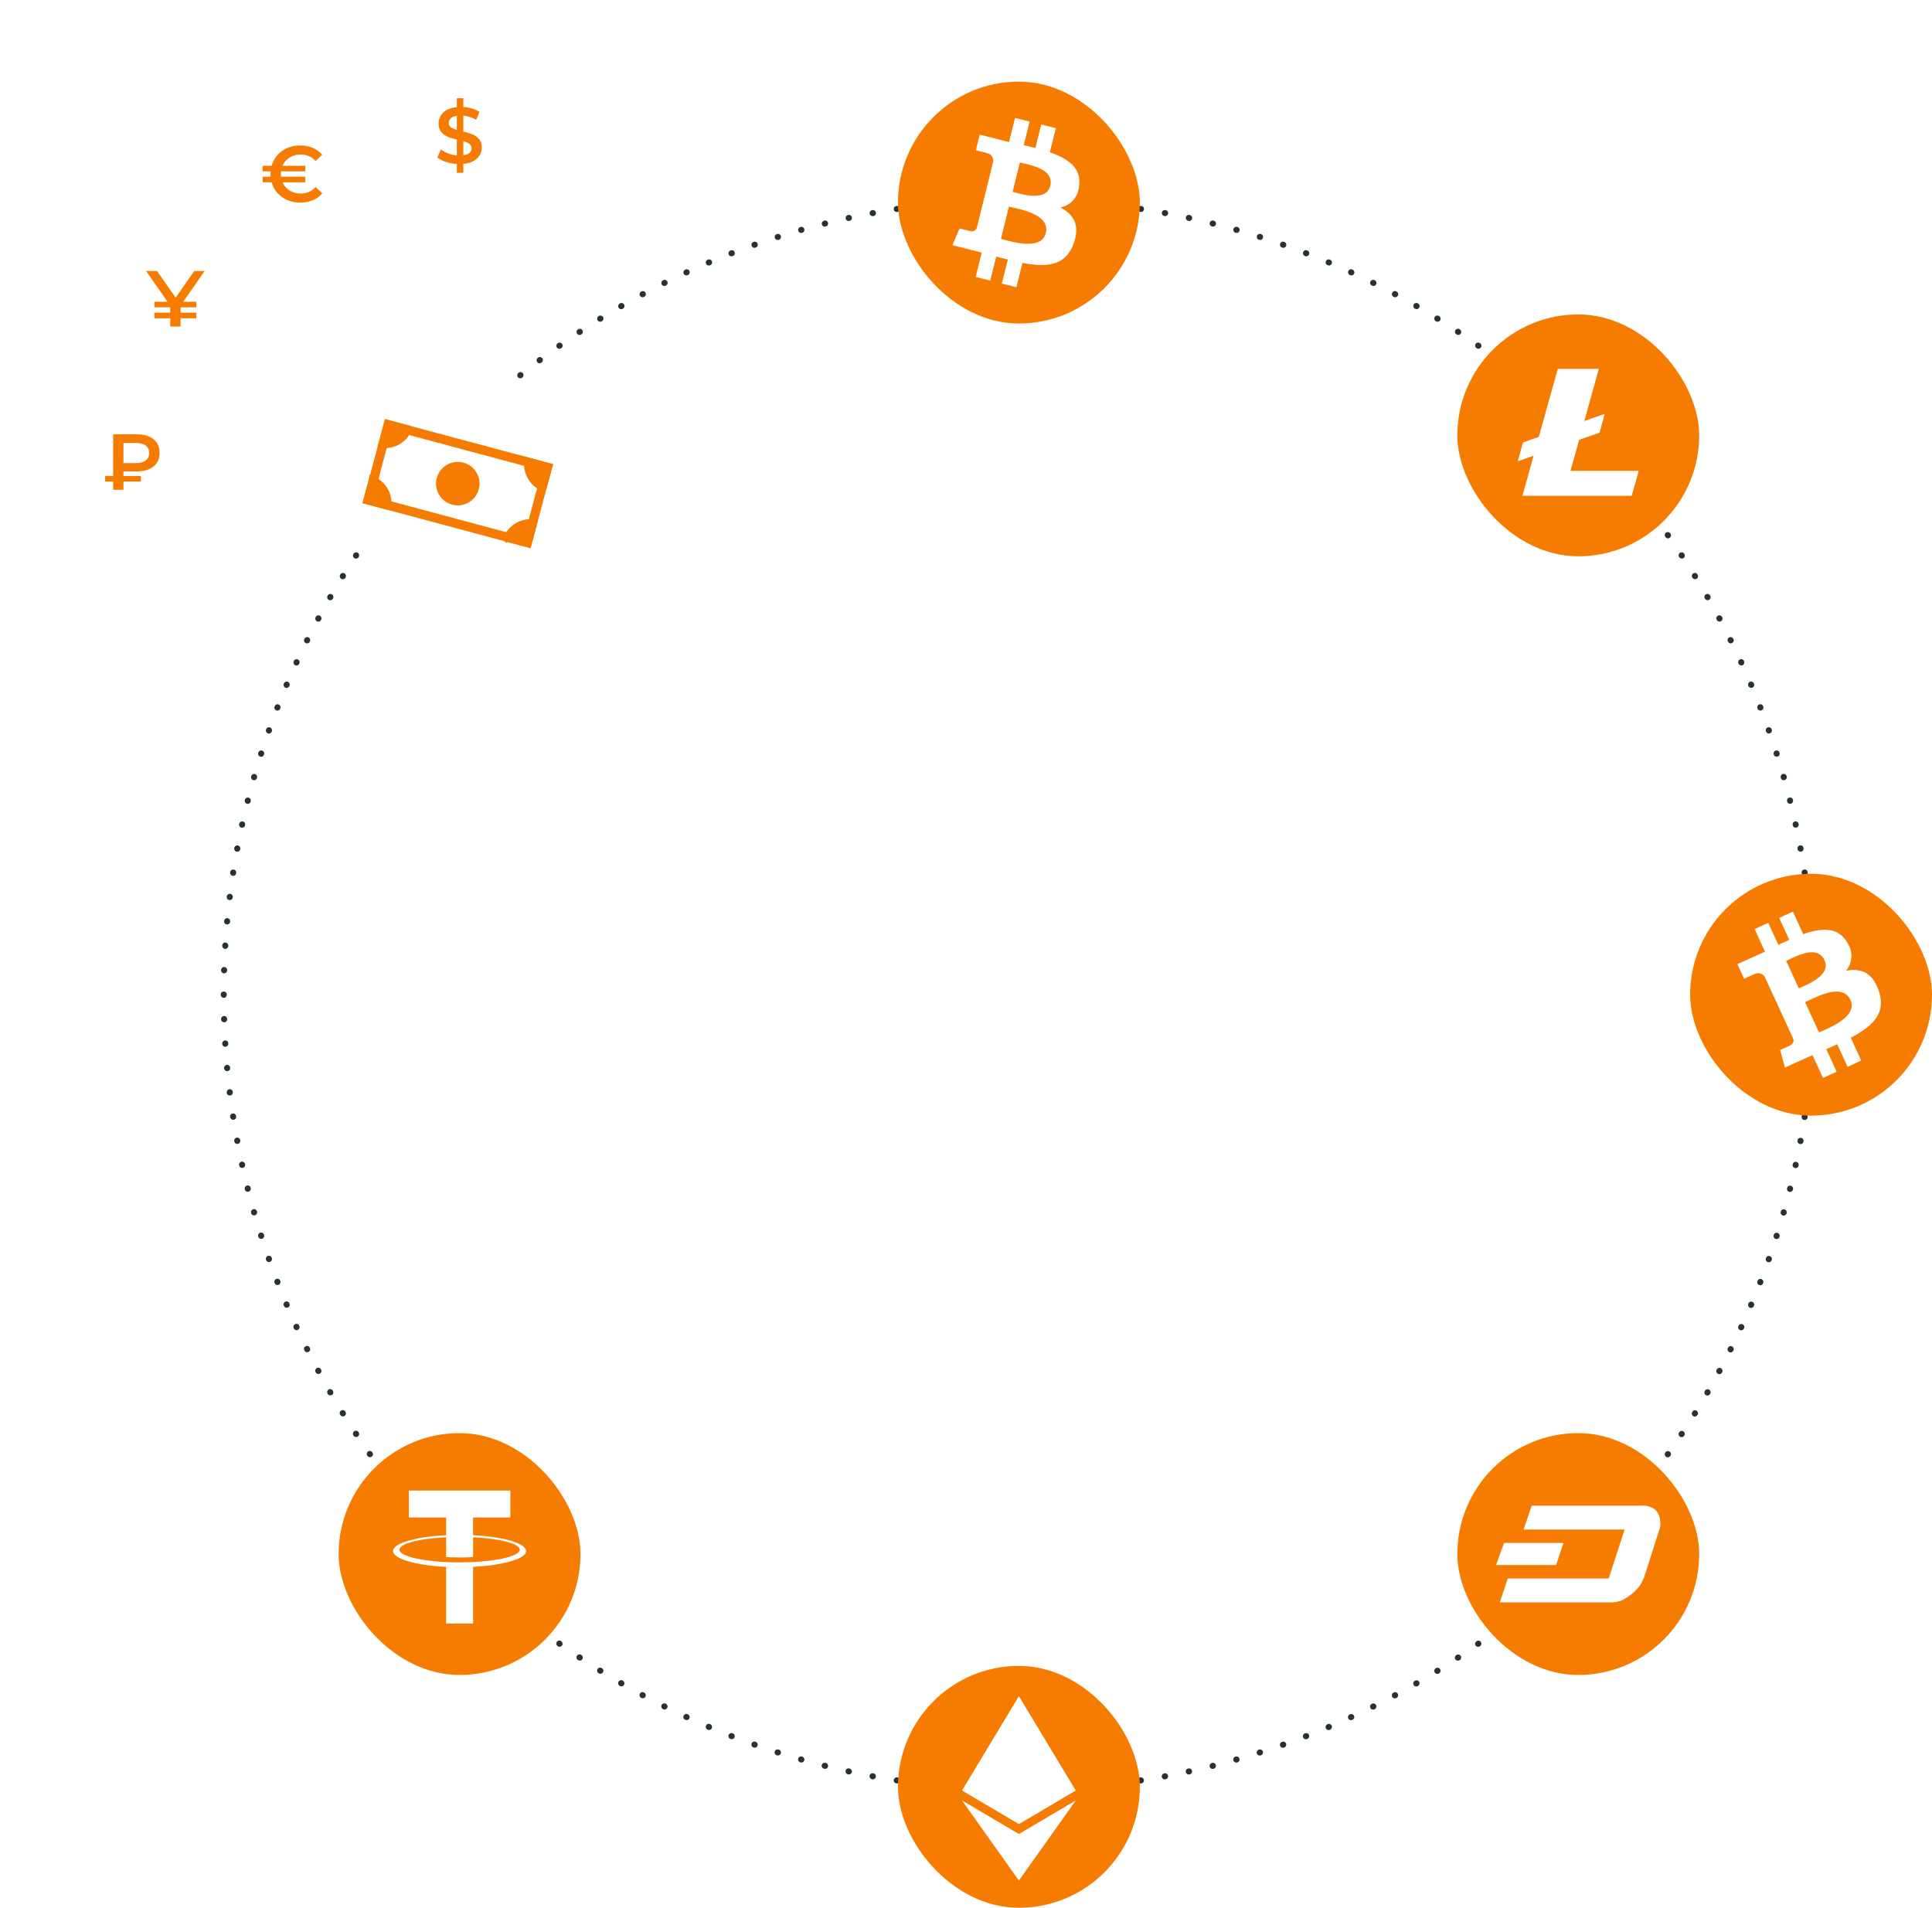 <svg width="639" height="631" viewBox="0 0 639 631" fill="none" xmlns="http://www.w3.org/2000/svg"><circle cx="337" cy="329" r="263" stroke="#263238" stroke-width="2" stroke-linecap="round" stroke-dasharray="0.1 8"/><g filter="url(#filter0_d)" fill="#fff"><path d="M368.653 313.174v28.487h-66.47v-28.487h66.47zm9.495-9.496h-85.46v47.478h85.46v-47.478zm-22.156 18.992h-41.148v9.495h41.148v-9.495z"/><path d="M335.417 254.617c-40.198 0-72.8 32.602-72.8 72.8s32.602 72.8 72.8 72.8 72.8-32.602 72.8-72.8-32.602-72.8-72.8-72.8zm23.739 138.257v-44.883h-3.165v45.959a69.17 69.17 0 01-20.574 3.102 69.18 69.18 0 01-20.574-3.102v-45.959h-3.165v44.883c-26.271-9.559-45.199-34.501-45.864-63.874h30.038v-3.165h-30.038c.665-29.374 19.593-54.316 45.864-63.875v44.883h3.165v-45.959a69.212 69.212 0 0120.574-3.102 69.202 69.202 0 0120.574 3.102v45.959h3.165V261.96c26.272 9.559 45.2 34.501 45.864 63.875h-30.038V329h30.038c-.664 29.373-19.592 54.315-45.864 63.874z" stroke="#fff" stroke-width="6"/></g><g filter="url(#filter1_d)"><path d="M517.323 303.397s0-.556 0 0v-8.905l-7.828-1.113c-.559 0-.559 0-1.119-.556l-21.806-3.34-17.333-2.783c-2.796-8.348-6.151-16.14-10.065-23.376l22.925-32.281s0-.557.559-.557l5.032-6.679-23.484-23.376-23.484-23.376-6.709 5.009s-.559 0-.559.557l-32.431 22.819c-7.268-3.896-15.655-7.235-23.483-10.018l-1.678-8.905-5.032-30.055c0-.557 0-1.113-.559-1.67L369.151 147h-67.097l-1.118 7.235c0 .557-.56 1.114-.56 1.67l-6.15 38.96c-8.387 2.783-16.215 5.566-23.484 10.019l-32.43-22.82s-.559 0-.559-.556l-6.71-5.01-6.151 6.123-34.666 34.507-6.151 6.123 5.033 6.679s0 .556.559 1.113l22.924 32.281c-3.913 7.236-7.268 15.028-9.505 23.376l-39.14 6.679c-.559 0-1.118.557-1.677.557L155 295.049v67.902l7.828 1.113c.559 0 1.118.557 1.118.557l39.14 6.679c2.796 8.348 6.151 16.14 10.065 23.376l-22.925 32.281c0 .557-.559.557-.559 1.113l-4.473 6.679 6.15 6.123 34.667 34.507 6.15 6.122 6.71-5.009s.559 0 .559-.556L259 462.021l12.86-8.905c7.269 3.896 15.097 7.236 23.484 10.019l6.71 38.96c0 .556.559 1.113.559 1.669l1.118 7.236h67.097l1.118-7.236c0-.556.559-1.113.559-1.669l6.71-38.96c8.387-2.783 16.215-6.123 23.484-10.019l4.473 3.34 27.398 20.036c.559 0 .559.557 1.118.557l6.71 4.452 6.15-6.122 34.667-34.507 6.151-6.123-5.033-6.679s0-.556-.559-.556l-17.892-25.046-5.033-6.679c3.914-7.792 7.269-15.584 10.065-23.933l39.14-6.122c.559 0 1.118-.557 1.677-.557l7.269-1.113v-60.667h-1.677zm-182.839 89.052c-35.785 0-64.86-28.941-64.86-64.562 0-35.621 29.075-64.563 64.86-64.563s64.86 28.942 64.86 64.563-29.075 64.562-64.86 64.562z" fill="#fff"/></g><rect x="297" y="27" width="80" height="80" rx="40" fill="#F57C00"/><path d="M356.889 61.519c.878-5.886-3.573-9.05-9.657-11.16l1.976-7.975-4.829-1.21-1.92 7.765a194.59 194.59 0 00-3.859-.916l1.934-7.816L335.721 39l-1.975 7.962c-1.35-.31-3.073-.754-3.073-.754l-6.642-1.672-1.281 5.184s3.573.825 3.498.884c.667.08 1.275.421 1.695.949.419.528.616 1.2.548 1.873l-2.234 9.088c.171.043.339.097.503.161l-.51-.126-3.149 12.726a1.776 1.776 0 01-.867 1.037 1.746 1.746 0 01-1.341.115c.048.07-3.501-.885-3.501-.885L315 81.092l6.268 1.574c1.166.294 2.309.601 3.435.885l-1.995 8.063 4.813 1.21 1.975-7.98c1.317.36 2.59.693 3.839 1.004l-1.975 7.942 4.815 1.21 1.993-8.05c8.215 1.568 14.391.935 16.99-6.551 2.096-6.027-.103-9.51-4.425-11.77a7.673 7.673 0 004.278-2.5 7.769 7.769 0 001.878-4.61zM345.885 77.07c-1.488 6.027-11.56 2.77-14.826 1.951l2.634-10.684c3.277.812 13.748 2.448 12.192 8.733zm1.49-15.638c-1.359 5.483-9.74 2.698-12.46 2.015l2.399-9.691c2.717.683 11.474 1.957 10.061 7.676z" fill="#fff"/><rect x="559" y="289" width="80" height="80" rx="40" fill="#F57C00"/><path d="M610.92 311.694c-2.982-5.15-8.435-4.85-14.508-2.708l-3.426-7.468-4.53 2.064 3.338 7.269a192.01 192.01 0 00-3.588 1.689l-3.359-7.317-4.517 2.055 3.418 7.458a149.208 149.208 0 01-2.873 1.325l-6.235 2.832 2.229 4.853s3.308-1.582 3.287-1.489a2.554 2.554 0 011.916-.315 2.595 2.595 0 011.597 1.124l3.917 8.499c.16-.073.325-.136.493-.187l-.476.218 5.468 11.915a1.758 1.758 0 01-1.008 2.277c.082.025-3.289 1.49-3.289 1.49l1.588 5.83 5.883-2.675c1.095-.497 2.181-.969 3.238-1.449l3.465 7.549 4.518-2.054-3.429-7.471a172.757 172.757 0 003.628-1.608l3.405 7.442 4.52-2.055-3.459-7.538c7.401-3.894 11.836-8.238 9.202-15.712-2.117-6.019-6.008-7.372-10.796-6.446a7.663 7.663 0 001.787-4.622 7.776 7.776 0 00-1.404-4.775zm1.088 19.02c2.592 5.64-7.314 9.37-10.378 10.766l-4.6-9.996c3.068-1.408 12.277-6.655 14.978-.77zm-8.582-13.158c2.355 5.134-5.935 8.181-8.488 9.342l-4.164-9.074c2.55-1.159 10.192-5.621 12.652-.268z" fill="#fff"/><rect x="482" y="104" width="80" height="80" rx="40" fill="#F57C00"/><path d="M519.433 155.745l2.855-10.273 6.753-2.359 1.68-6.037-.057-.149-6.648 2.322 4.79-17.249H515.22l-6.262 22.51-5.23 1.827-1.728 6.224 5.226-1.827L503.535 164h36.149l2.316-8.255h-22.567z" fill="#fff"/><rect x="482" y="474" width="80" height="80" rx="40" fill="#F57C00"/><path d="M549.089 503.075a5.972 5.972 0 00-.797-2.64 3.778 3.778 0 00-2.018-1.81 5.965 5.965 0 00-2.839-.622h-36.844l-2.648 7.903h33.39l-5.271 16.189h-33.374l-2.632 7.903h37.01a10.243 10.243 0 003.23-.622 21.95 21.95 0 003.229-2.018 15.85 15.85 0 002.64-2.64 18.026 18.026 0 001.627-3.038l4.89-15.375a5.717 5.717 0 00.415-3.222l-.008-.008z" fill="#fff"/><path d="M517.11 510.331h-19.642l-2.64 7.314h19.842l2.44-7.314z" fill="#fff"/><rect x="297" y="551" width="80" height="80" rx="40" fill="#F57C00"/><path d="M336.998 603.328l-18.816-11.116 18.816-31.211 18.801 31.211-18.801 11.116z" fill="#fff"/><path d="M336.998 621.999l-18.816-26.5 18.816 11.109 18.823-11.109-18.823 26.5z" fill="#fff"/><rect x="112" y="474" width="80" height="80" rx="40" fill="#F57C00"/><path d="M156.472 507.775v-5.855h12.331V493h-33.577v8.92h12.332v5.85c-10.022.5-17.558 2.655-17.558 5.237 0 2.582 7.539 4.737 17.558 5.24V537h8.917v-18.755c10.004-.501 17.525-2.655 17.525-5.234s-7.521-4.733-17.525-5.234l-.003-.002zm.003 8.882v-.005c-.251.017-1.544.102-4.422.102-2.301 0-3.92-.071-4.49-.103v.007c-8.855-.425-15.464-2.1-15.464-4.103 0-2.003 6.61-3.675 15.464-4.101v6.537c.58.043 2.238.149 4.528.149 2.749 0 4.132-.124 4.386-.149v-6.537c8.837.427 15.431 2.103 15.431 4.099s-6.597 3.673-15.431 4.1" fill="#fff"/><g filter="url(#filter2_d)"><rect x="112" y="104" width="80" height="80" rx="40" fill="#fff"/><circle cx="151.408" cy="143.964" r="6.436" transform="rotate(15 151.408 143.964)" fill="#F57C00" stroke="#F57C00" stroke-width="1.515"/><path d="M122.902 142.108a8.835 8.835 0 015.688 9.852l-7.77-2.082 2.082-7.77zm12.743-16.477a8.835 8.835 0 01-9.852 5.688l2.082-7.77 7.77 2.082zm31.525 36.666a8.834 8.834 0 019.851-5.688l-2.082 7.77-7.769-2.082zm7.055-26.328l7.769 2.082-2.081 7.77a8.835 8.835 0 01-5.688-9.852z" fill="#F57C00" stroke="#F57C00" stroke-width="1.515"/><path stroke="#F57C00" stroke-width="3.029" d="M128.411 124.477l52.656 14.11-6.662 24.864-52.657-14.11z"/></g><g filter="url(#filter3_d)"><rect x="132" y="16" width="40" height="40" rx="20" fill="#fff"/><path d="M159.338 40.803c0 1.417-.525 2.625-1.575 3.622-1.033.98-2.538 1.575-4.515 1.785v2.94h-2.153v-2.914a14.71 14.71 0 01-3.675-.708c-1.155-.385-2.073-.875-2.756-1.47l1.181-2.652c.648.525 1.435.972 2.363 1.34.927.35 1.89.568 2.887.655v-5.25c-1.242-.297-2.283-.62-3.123-.97a5.592 5.592 0 01-2.074-1.576c-.56-.7-.84-1.619-.84-2.756 0-1.418.516-2.625 1.549-3.623 1.032-.997 2.528-1.592 4.488-1.785v-2.966h2.153v2.914c.98.052 1.934.219 2.861.499.945.28 1.768.647 2.468 1.102l-1.077 2.651a10.92 10.92 0 00-4.252-1.417v5.302c1.26.298 2.301.622 3.124.972.84.35 1.54.875 2.1 1.575.577.682.866 1.592.866 2.73zm-10.894-8.112c0 .578.228 1.042.683 1.392.455.35 1.111.647 1.968.892v-4.672c-.892.14-1.557.42-1.995.84-.437.42-.656.936-.656 1.548zm4.804 10.658c.927-.14 1.61-.411 2.047-.814.455-.402.683-.901.683-1.496s-.236-1.068-.709-1.418c-.472-.367-1.146-.673-2.021-.918v4.646z" fill="#F57C00"/></g><g filter="url(#filter4_d)"><rect x="78" y="30" width="40" height="40" rx="20" fill="#fff"/><path d="M99.488 56.02c1.942 0 3.578-.726 4.908-2.179l2.179 2.1c-.84.998-1.89 1.759-3.15 2.284-1.242.525-2.616.787-4.121.787-1.523 0-2.94-.28-4.253-.84a9.381 9.381 0 01-3.307-2.362 8.805 8.805 0 01-1.89-3.518H86.86v-1.837h2.652c-.018-.193-.027-.49-.027-.893 0-.402.01-.7.027-.892H86.86v-1.838h2.993a8.805 8.805 0 011.89-3.517 9.381 9.381 0 013.307-2.363c1.313-.56 2.73-.84 4.253-.84 1.505 0 2.879.263 4.121.788 1.26.525 2.31 1.286 3.15 2.284l-2.179 2.073c-1.33-1.435-2.966-2.152-4.908-2.152-1.4 0-2.634.332-3.702.997a6.026 6.026 0 00-2.336 2.73h7.534v1.838H92.95a10.57 10.57 0 00-.052.892c0 .21.017.508.052.893h8.033v1.837H93.45a6.026 6.026 0 002.336 2.73c1.068.665 2.302.998 3.702.998z" fill="#F57C00"/></g><g filter="url(#filter5_d)"><rect x="24" y="124" width="40" height="40" rx="20" fill="#fff"/><path d="M40.828 147.936v1.497h5.775v1.837h-5.775V154h-3.412v-2.73h-2.625v-1.837h2.625v-13.808h7.56c2.45 0 4.358.525 5.723 1.575 1.382 1.05 2.073 2.581 2.073 4.594 0 1.995-.691 3.517-2.073 4.567-1.365 1.05-3.273 1.575-5.723 1.575h-4.148zm8.505-6.116c0-1.068-.376-1.881-1.128-2.441-.753-.578-1.838-.866-3.255-.866h-4.122v6.667h4.122c1.4 0 2.476-.289 3.228-.866.77-.595 1.156-1.427 1.156-2.494z" fill="#F57C00"/></g><g filter="url(#filter6_d)"><rect x="38" y="70" width="40" height="40" rx="20" fill="#fff"/><path d="M60.59 91.81h4.357v1.837h-5.224v1.785h5.224v1.838h-5.224V100h-3.412v-2.73h-5.224v-1.837h5.224v-1.786h-5.224V91.81h4.331l-7.113-10.185h3.622l6.169 8.82 6.169-8.82h3.438L60.59 91.81z" fill="#F57C00"/></g><defs><filter id="filter0_d" x="235.617" y="235.617" width="199.6" height="199.6" filterUnits="userSpaceOnUse" color-interpolation-filters="sRGB"><feFlood flood-opacity="0" result="BackgroundImageFix"/><feColorMatrix in="SourceAlpha" values="0 0 0 0 0 0 0 0 0 0 0 0 0 0 0 0 0 0 127 0"/><feOffset dy="8"/><feGaussianBlur stdDeviation="12"/><feColorMatrix values="0 0 0 0 0.317 0 0 0 0 0.16 0 0 0 0 0 0 0 0 0.15 0"/><feBlend in2="BackgroundImageFix" result="effect1_dropShadow"/><feBlend in="SourceGraphic" in2="effect1_dropShadow" result="shape"/></filter><filter id="filter1_d" x="131" y="131" width="412" height="412" filterUnits="userSpaceOnUse" color-interpolation-filters="sRGB"><feFlood flood-opacity="0" result="BackgroundImageFix"/><feColorMatrix in="SourceAlpha" values="0 0 0 0 0 0 0 0 0 0 0 0 0 0 0 0 0 0 127 0"/><feOffset dy="8"/><feGaussianBlur stdDeviation="12"/><feColorMatrix values="0 0 0 0 0.317 0 0 0 0 0.16 0 0 0 0 0 0 0 0 0.15 0"/><feBlend in2="BackgroundImageFix" result="effect1_dropShadow"/><feBlend in="SourceGraphic" in2="effect1_dropShadow" result="shape"/></filter><filter id="filter2_d" x="64" y="72" width="176" height="176" filterUnits="userSpaceOnUse" color-interpolation-filters="sRGB"><feFlood flood-opacity="0" result="BackgroundImageFix"/><feColorMatrix in="SourceAlpha" values="0 0 0 0 0 0 0 0 0 0 0 0 0 0 0 0 0 0 127 0"/><feOffset dy="16"/><feGaussianBlur stdDeviation="24"/><feColorMatrix values="0 0 0 0 0.317 0 0 0 0 0.16 0 0 0 0 0 0 0 0 0.25 0"/><feBlend in2="BackgroundImageFix" result="effect1_dropShadow"/><feBlend in="SourceGraphic" in2="effect1_dropShadow" result="shape"/></filter><filter id="filter3_d" x="108" y="0" width="88" height="88" filterUnits="userSpaceOnUse" color-interpolation-filters="sRGB"><feFlood flood-opacity="0" result="BackgroundImageFix"/><feColorMatrix in="SourceAlpha" values="0 0 0 0 0 0 0 0 0 0 0 0 0 0 0 0 0 0 127 0"/><feOffset dy="8"/><feGaussianBlur stdDeviation="12"/><feColorMatrix values="0 0 0 0 0.317 0 0 0 0 0.16 0 0 0 0 0 0 0 0 0.15 0"/><feBlend in2="BackgroundImageFix" result="effect1_dropShadow"/><feBlend in="SourceGraphic" in2="effect1_dropShadow" result="shape"/></filter><filter id="filter4_d" x="54" y="14" width="88" height="88" filterUnits="userSpaceOnUse" color-interpolation-filters="sRGB"><feFlood flood-opacity="0" result="BackgroundImageFix"/><feColorMatrix in="SourceAlpha" values="0 0 0 0 0 0 0 0 0 0 0 0 0 0 0 0 0 0 127 0"/><feOffset dy="8"/><feGaussianBlur stdDeviation="12"/><feColorMatrix values="0 0 0 0 0.317 0 0 0 0 0.16 0 0 0 0 0 0 0 0 0.15 0"/><feBlend in2="BackgroundImageFix" result="effect1_dropShadow"/><feBlend in="SourceGraphic" in2="effect1_dropShadow" result="shape"/></filter><filter id="filter5_d" x="0" y="108" width="88" height="88" filterUnits="userSpaceOnUse" color-interpolation-filters="sRGB"><feFlood flood-opacity="0" result="BackgroundImageFix"/><feColorMatrix in="SourceAlpha" values="0 0 0 0 0 0 0 0 0 0 0 0 0 0 0 0 0 0 127 0"/><feOffset dy="8"/><feGaussianBlur stdDeviation="12"/><feColorMatrix values="0 0 0 0 0.317 0 0 0 0 0.16 0 0 0 0 0 0 0 0 0.15 0"/><feBlend in2="BackgroundImageFix" result="effect1_dropShadow"/><feBlend in="SourceGraphic" in2="effect1_dropShadow" result="shape"/></filter><filter id="filter6_d" x="14" y="54" width="88" height="88" filterUnits="userSpaceOnUse" color-interpolation-filters="sRGB"><feFlood flood-opacity="0" result="BackgroundImageFix"/><feColorMatrix in="SourceAlpha" values="0 0 0 0 0 0 0 0 0 0 0 0 0 0 0 0 0 0 127 0"/><feOffset dy="8"/><feGaussianBlur stdDeviation="12"/><feColorMatrix values="0 0 0 0 0.317 0 0 0 0 0.16 0 0 0 0 0 0 0 0 0.15 0"/><feBlend in2="BackgroundImageFix" result="effect1_dropShadow"/><feBlend in="SourceGraphic" in2="effect1_dropShadow" result="shape"/></filter></defs></svg>